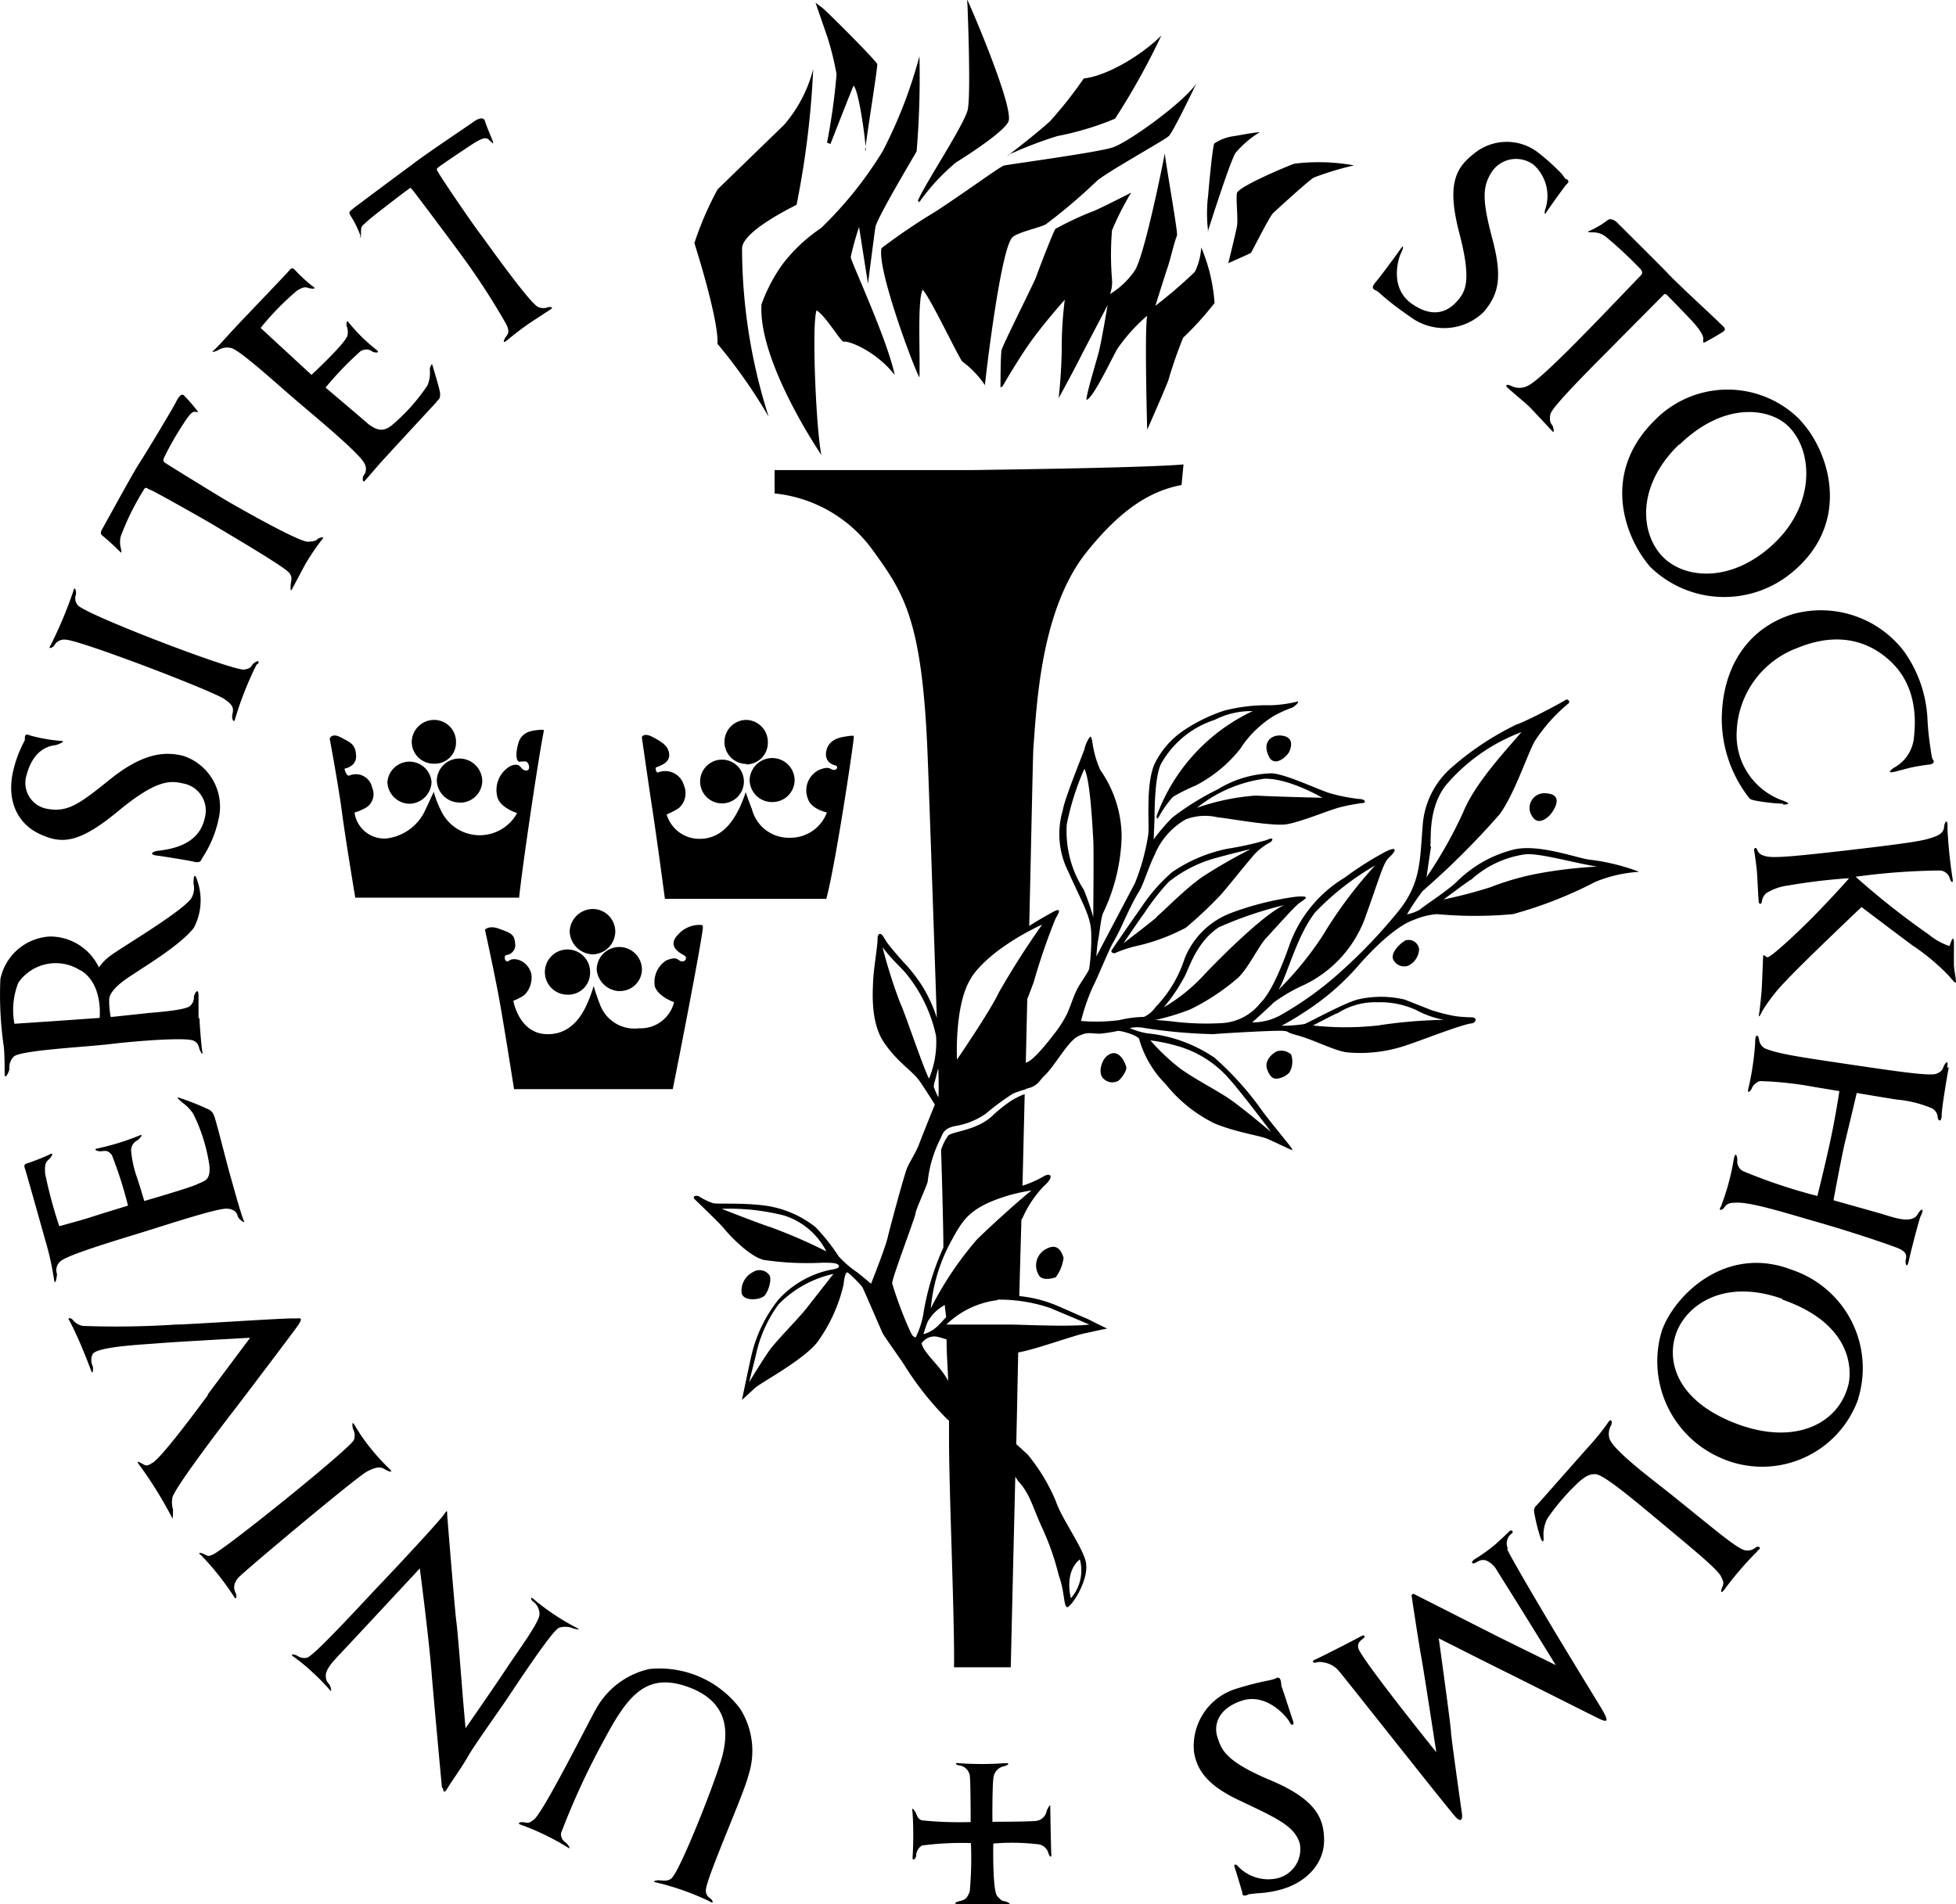 <svg id="Layer_1" data-name="Layer 1" xmlns="http://www.w3.org/2000/svg" viewBox="0 0 160 155.8"><title>stockholms_universitet</title><path d="M148.23,36.81c.12.14.06.24-.07.35s-1.55,2.11-1.7,2.35-.11-.12-.06-.28a3.43,3.43,0,0,0-.94-3.64,2.39,2.39,0,0,0-3.39.51c-.82,1.22-.85,2.33,0,5.52s.52,4.55-.7,6a4.63,4.63,0,0,1-6,.41c-2.36-1.64-2.46-2-2.83-2.17s-.28-.35,0-.69c.42-.49,1.82-2.4,2.06-2.75s.2,0,0,.39-1,2.84.91,4.16,3.11.45,3.75-.31,1.11-1.65.12-5.46c-1.05-4-.33-5.34,1.19-6.53a4.21,4.21,0,0,1,5.36,0,18.4,18.4,0,0,1,1.72,1.55c.19.19.3.4.4.5s.12,0,.18.11ZM22.08,82.28c.06-.14.21-.07.41,0a13.43,13.43,0,0,0,2.53.44c.42,0-.29.32-.52.35-.6.07-1.79.43-2.32,2.42a2.15,2.15,0,0,0,1.56,2.76c1.75.36,2.67-.3,5.24-2.37s4.42-2.39,6.1-1.91a4.38,4.38,0,0,1,2.8,5.14,9.16,9.16,0,0,1-1.35,3.21c-.11.29-.24.39-.68.28s-2.66-.46-3-.5c-.68-.07-.39-.33,0-.38,1.08-.14,3.44-.43,3.91-2.74a2.25,2.25,0,0,0-1.83-2.79c-1.07-.26-2.24-.23-5.26,2.27-3.25,2.69-4.64,2.69-6.39,1.89S20.62,87.81,21,85.56a9.82,9.82,0,0,1,1-2.84c.07-.1,0-.34.07-.44Zm99.74,94.91c-.23,0-.18-.19-.22-.33s-.57-1.92-.63-2.06.11-.21.23-.08a3.41,3.41,0,0,0,3.29,1.05,2.44,2.44,0,0,0,1.82-2.89c-.46-1.4-1.83-2-4.82-3.43-2.7-1.24-3.57-2.5-3.82-4a4.91,4.91,0,0,1,3.47-5.19c2.26-.7,2.8-.63,3.25-.86s.39.53.44.67c.22.6.81,2.47.94,2.83s-.12.44-.29.08-1.84-2.41-3.89-1.74-2.31,2.09-2,3,.5,1.9,4.29,3.49,4.42,3.14,4.43,4.93c0,2-1.57,3.54-3.67,4.07a9.11,9.11,0,0,1-1.82.27l-.62.07c-.1,0-.18.11-.36.11ZM150,41a7.44,7.44,0,0,0,1.52-.9c.19-.16.56,0,.78.23s3.44,3.41,4.1,4.11c.88.94,3.81,3.62,4.18,4s.73.56.35.81-1.19.71-1.43.83-.17,0-.17-.25-.19-.69-1-1.55-1.76-1.83-1.93-2-.23-.16-.38,0-3.47,3.49-4.2,4.24-4.88,4.82-5,5.47.09.8.17.93.19.67,0,.47-1.56-1.68-1.88-2S143.49,54,143.3,53.8s-.06-.28.27-.15a1.5,1.5,0,0,0,1.43,0c1-.48,4.58-4.22,5.09-4.73s4-4.16,4.11-4.27.22-.25,0-.53a35.1,35.1,0,0,0-2.83-2.64,1.69,1.69,0,0,0-1-.37c-.28,0-.65,0-.35-.14ZM29.8,67.22a19.61,19.61,0,0,0-1.45-1.32c-.19-.16-.08-.37.08-.64s2.42-4.42,2.94-5.22c.7-1.08,2.79-4.57,3-5s.46-.79.67-.59a12.1,12.1,0,0,1,1.06,1.21c.18.26.08.13-.2.13s-.63.55-1.26,1.55a22.45,22.45,0,0,0-1.23,2.23c-.13.28.05.36.21.47s4.09,2.54,5,3.07,5.85,3.35,6.58,3.31.68-.15.8-.24.59-.2.39,0a19.37,19.37,0,0,0-1.37,2c-.32.58-1.06,2-1.16,2.17s-.1-.14-.08-.44.24-.67-.29-1.1c-.92-.76-5.32-3.33-5.94-3.71s-4.92-2.81-5.22-2.91-.41-.34-.58,0A21.29,21.29,0,0,0,29.87,66a2,2,0,0,0,0,.89c.08.37.09.51-.05.35ZM49.49,41.4a8,8,0,0,0-.82-1.66c-.14-.28-.15-.28.22-.58.16-.13,4-3,4.78-3.56,1-.8,4.58-3.18,5-3.49s.89-.49,1-.1.57,1.43.65,1.68-.05.1-.32-.15-.6-.15-1.58.5-2.36,1.58-2.55,1.74-.16.17-.07.34c.22.43,2.75,4.16,3.47,5.1.58.77,4.09,5.74,4.76,6a1.06,1.06,0,0,0,.84,0c.21,0,.46,0,.11.23s-1.4.91-1.78,1.17q-.88.62-1.71,1.31c-.41.35-.3,0-.11-.27s.32-.4.05-1A57.65,57.65,0,0,0,57.76,43c-.42-.59-3.76-5.06-4-5.34s-.16-.21-.46,0-2.89,2.19-3.28,2.56-.46.35-.49.73c0,.23,0,.79-.08.5ZM167.25,56.48c2.37,2.48,4.27,8.34-.61,12.41A8.66,8.66,0,0,1,155,68.49c-2-2.27-4.14-7.57.35-12a8.33,8.33,0,0,1,11.93,0Zm-9.92,2c-3.55,3.45-3.12,7.35-1.3,9.19s5.71,2.13,9.13-1.15,3.14-7.74,1-9.66c-1.6-1.41-5.2-1.86-8.78,1.62Zm14.7,78a8.34,8.34,0,0,1-11.47,4.81A8.61,8.61,0,0,1,155.93,131c1-2.88,5.22-7.13,10.67-5A8.48,8.48,0,0,1,172,136.53Zm-6.23-8.11c-4.84-1.73-7.92.56-8.71,2.87s.11,5.52,5,7.36c4.73,1.77,8.29,0,9.1-3.18.3-1.19.37-5-5.41-7Zm.08-40.51a16.38,16.38,0,0,1-2.14-.23c-.49-.1-.56-.11-.71-.31A10.53,10.53,0,0,1,160.84,81c0-4.13,2-7.52,5.9-8.68a8.56,8.56,0,0,1,9,3.06A10.38,10.38,0,0,1,177.67,81q.06,1.15.24,2.29c.1.65.1.83.23,1s-.06.34-.3.36-1.19.16-1.66.28l-1.19.31c-.52.12-.5,0-.1-.31a3.14,3.14,0,0,0,1.64-2.26c.17-1.3.38-4.16-1.69-6.27-1.53-1.56-4.1-2.81-7.78-1.3a7.61,7.61,0,0,0-5,6.88,5.65,5.65,0,0,0,3.64,5.57c.56.2.87.36.15.38Zm13.42,2a40,40,0,0,0,.4,4c.14.67-.15.36-.2.12a.9.9,0,0,0-.79-.66,54.61,54.61,0,0,0-6.92.51,63.17,63.17,0,0,0,6,4.74,5.22,5.22,0,0,0,1.58.9c.14,0,.07.11.14-.08s.36-1.11.32.18c0,.31,0,1.23,0,1.46s.11.88.13,1c.1.69,0,.55-.53-.08a18,18,0,0,0-3-2.51c-.57-.41-4.16-3.13-4.16-3.13s-5.16,4.9-6.14,6a13.54,13.54,0,0,0-2,2.55c-.17.37-.3.55-.24.2s.2-1.64.23-2.25.09-2.22.1-2.39c0-.33.15-.08.33,0s1.73-1.3,3.32-2.87c1.21-1.19,3.23-3.38,3.38-3.6a48.15,48.15,0,0,0-5,.6,4.34,4.34,0,0,0-1.79.64,1.12,1.12,0,0,0-.34.66c0,.21-.23.31-.26,0s-.1-1.74-.13-2.26-.21-1.74-.24-1.91.14-.32.24-.08a.71.71,0,0,0,.48.48c.58.23,1.35.23,7.06-.43s6.14-.82,6.71-1,1-.38,1.05-.89c0-.3.29-.87.28.06Zm.11,19.57c-.11.52-.58,3.32-.58,3.89s-.27.57-.33.19a.86.86,0,0,0-.53-.76,9.61,9.61,0,0,0-2.83-.69c-2-.32-3.26-.54-3.26-.54s-.61,2.6-1,4.18c-.43,2-.9,4.6-.9,4.6l3.8,1.07c1,.29,2.58.93,3.08.08.35-.59.57-.46.24.17-.11.22-.81,2.92-.92,3.46-.2,1-.34.37-.3.13s.23-.65-.65-1-3.86-1.35-6.48-2.1-5.62-1.71-6.81-1.61c-.59,0-.75.18-.89.39s-.55.36-.27-.1a19.71,19.71,0,0,0,1-3.6c.17-1.17.36-.36.33-.13a.88.88,0,0,0,.55.89,45.28,45.28,0,0,0,6,2s.6-2.4,1-4.24c.48-2.18.8-4.34.8-4.34l-2.05-.34a28.8,28.8,0,0,0-4.44-.48,1.06,1.06,0,0,0-.68.6c-.06.2-.45.58-.24-.14a22.89,22.89,0,0,0,.52-3.56c0-1,.31-.56.32-.28a1,1,0,0,0,.45.69c1.06.46,2.94.73,6.78,1.3s6.75,1,7.27.79.51-.4.62-.64.41-.59.26.14Zm-15.66,39.59a26.53,26.53,0,0,0-2.64,3.06c-.41.56-.35.12-.24-.1.19-.41.07-.53-.08-.88-.26-.58-2.23-2.19-4.78-4.32s-4.79-4-5.48-4.07c-.34,0-.64,0-1.34.6a18.29,18.29,0,0,0-2.6,3,2.87,2.87,0,0,0-.32,1.63c0,.38-.11.33-.25,0a15.64,15.64,0,0,1-.53-2.14.61.61,0,0,1,.22-.56c.4-.43,3.73-4.22,4.22-4.76a19.67,19.67,0,0,0,1.55-1.91c.32-.54.42-.15.32.12a1.4,1.4,0,0,0-.15,1.1c.33,1,3.48,3.32,5.3,4.78,3.56,2.87,5.3,4.37,5.89,4.38a1,1,0,0,0,.78-.25c.17-.14.58,0,.13.28Zm-20.46-.17c.17.43,1.87,3.36,3.65,6.34s3.82,6.28,4.1,6.76c.54.94.56,1.17-.37.7-1.35-.67-6.77-3.4-7.65-3.83s-5.33-2.68-5.33-2.68,1,7.23,1,7.64.86,6.43.9,6.73,0,.78-.5.27-9.1-11.43-9.53-11.92a2,2,0,0,0-1.25-.74,1.3,1.3,0,0,0-.67,0c-.22.08-.38-.12-.07-.24s3.44-1.72,3.74-1.9.45,0,.16.21-.44.4-.36.75c.19.83,6.38,8.52,6.38,8.52s-1.06-6.91-1.23-7.79-.79-5-.79-5,0-.26.26-.12l7,3.55,4.53,2.23s-3.4-5.52-4.8-7.72a1.83,1.83,0,0,0-.92-.85c-.48-.1-.63.11-.9.22s-.36-.11.06-.36a13.93,13.93,0,0,0,1.42-1c.34-.27,1.22-1.11,1.36-1.25s.36,0,.2.18a1,1,0,0,0-.34,1.24Zm-37.38,21c0,.28.06,3.63.09,4.05,0,.19-.15.14-.27-.28A1,1,0,0,0,105,173a18.14,18.14,0,0,0-3.75-.07s-.08,3.87.33,4.31.44.38.61.41.59.25.31.23c-.52,0-3.44,0-4.1,0-.48,0-.24-.17.17-.26s.61-.31.76-.82a30.06,30.06,0,0,0,.09-3.91,25.07,25.07,0,0,0-4,.2,1,1,0,0,0-.48.81c0,.27-.33.52-.29.15a29.76,29.76,0,0,0,0-3.62c-.07-.48,0-.41.2-.12s.13.55.55.72a30,30,0,0,0,4,.14s0-3.29-.07-3.79a1,1,0,0,0-.84-.84c-.24,0-.45-.23-.14-.19a26.25,26.25,0,0,0,3.91,0c.42,0,.17.18-.14.26a1.05,1.05,0,0,0-.83.8c-.14.51-.11,3.74-.11,3.74s3.07,0,3.62-.08a1,1,0,0,0,.82-.82C105.73,170,105.94,169.62,105.91,169.91Zm-27.76,7.86a21.68,21.68,0,0,0-4.44-1.59c-.48-.08,0-.21.27-.18s.74.09,1-.22c.76-.82,3.76-8.39,4.16-10.17s.47-4.24-2.88-5.44-4.88.66-6.78,4.22a60.73,60.73,0,0,0-3.59,7.76.79.79,0,0,0,.35.73c.31.25.49.66.19.42a20.93,20.93,0,0,0-3.85-1.86c-.3-.09-.06-.26.32-.18s.46,0,.76-.22c.75-.52,4.56-8.15,5.06-9a6.64,6.64,0,0,1,4.4-3.33,8.26,8.26,0,0,1,7.41,3.23,6.43,6.43,0,0,1,.69,5.47c-.33,1.44-3.47,8.45-3.48,9.4a.71.71,0,0,0,.36.66c.2.17.32.47,0,.29Zm-22-9.36s-.66-7.09-.86-9.55c-.23-2.86-.95-8.38-.95-8.38s-5.58,6-6.3,6.76-1.39,1.45-1.39,2,.23.6.32.78.19.62.05.45a18.31,18.31,0,0,0-1.53-1.56,14.3,14.3,0,0,0-1.47-1.2c-.38-.26.09-.21.3-.08a1,1,0,0,0,.77.16c.53-.06,4.54-4.47,6-6S56,146.49,56.32,146s.24-.19.27.18.62,7.75.74,8.59.49,5.75.54,6.31l.21,2.42s2.56-3.69,3.42-5,2.64-3.7,2.63-4.33a1.27,1.27,0,0,0-.57-1.07c-.12-.12-.21-.42.06-.19a19.57,19.57,0,0,0,3.53,2.36c.54.25-.27.09-.41,0a1.79,1.79,0,0,0-1,0c-.58.2-3.8,5.14-4.44,6.08s-2.6,3.69-3,4.42-1.49,2.27-1.7,2.64-.32.36-.37,0ZM49,138.68a15,15,0,0,0,1.3,1.89,18.35,18.35,0,0,0,1.6,1.75c.3.29-.12.18-.4,0s-.6-.3-1.49.18-10.19,8.27-10.54,8.71-.39.79-.21,1.19,0,.58-.08.39a22.49,22.49,0,0,0-2.71-3.43c-.41-.3,0-.23.28-.08s.36.15.67,0c1-.43,11.37-8.79,11.53-9.38a1.08,1.08,0,0,0-.08-.9C48.81,138.73,48.77,138.31,49,138.68ZM41,76.45a27.74,27.74,0,0,0-1.77,4.47c-.09.4-.29,0-.23-.31.1-.5.17-.77-.67-1.33-1.09-.72-11.89-4.85-13-4.85a.92.92,0,0,0-.89.48c-.17.22-.54.32-.31,0A34.65,34.65,0,0,0,26,70.46c.08-.49.27,0,.21.28a.86.86,0,0,0,.2.92c1,.88,12.71,5.36,13.58,5.22.59-.1.53-.29.73-.48s.62-.37.35.05ZM37,136.18l3.46-4.63s-6.07.33-7.37.44-5.08.27-5.5.88a1.09,1.09,0,0,0,0,1c.05.28,0,.72-.13.39q-.43-1.16-.92-2.3c-.33-.76-.78-1.7-.9-1.87s.13-.21.32,0a1.33,1.33,0,0,0,.82.49,74.13,74.13,0,0,0,7.59-.11c1.09,0,9.12-.56,9.79-.5.36,0,.67-.14.25.52-.24.37-5,6.65-5.4,7.16s-4.83,6.28-4.91,7a2,2,0,0,0,.05.94c0,.25,0,.92-.07.69a34,34,0,0,0-2.7-4.35c-.34-.44.11-.15.39,0s.44,0,.74-.17c.87-.58,4-4.86,4.49-5.51Zm.51-22.82c.23.66.94,3.53,1.29,4.79.13.44.92,3.37,1.16,3.86.12.24-.41-.13-.51-.39a.69.69,0,0,0-.31-.47,1.17,1.17,0,0,0-.53-.16c-.73-.09-4.92,1.3-7,1.94s-6.26,1.89-6.69,2.39a.91.91,0,0,0-.26,1c0,.23-.14,1-.23.53a22.53,22.53,0,0,0-.56-2.69c-.34-1.21-1.73-6.17-1.81-6.39s-.12-.38.08-.46a18.84,18.84,0,0,0,1.86-.73c.44-.26.27.12,0,.37s-.35.37-.31,1.15a35.77,35.77,0,0,0,1.16,4.32s2-.54,2.72-.78,2.9-.9,2.9-.9a32.57,32.57,0,0,0-1.32-4.14c-.33-.42-.54-.34-.87-.31s-.66-.16-.35-.22A20.46,20.46,0,0,0,31.41,115c.39-.19,0,.3-.18.4a.92.92,0,0,0-.5.91,9.12,9.12,0,0,0,.5,2.2c.15.42.57,1.85.57,1.85s3.71-1.07,4.33-1.37,1.1-.3,1-1.52a14,14,0,0,0-1.31-4.22,3.32,3.32,0,0,0-.87-.92c-.14-.11-.62-.52-.33-.43a21.71,21.71,0,0,1,2.51,1,.91.91,0,0,1,.39.52ZM55.7,55c-.44.47-3.7,4-4.61,5l-1.24,1.43c-.17.2-.24-.18-.11-.42a.85.85,0,0,0,.11-.91c-.23-.75-4-3.85-5.68-5.29s-4.64-4.15-5.29-4.24a1.33,1.33,0,0,0-1,.16c-.21.1-.71.31-.36,0s.89-.94,1.67-1.78,4.33-4.53,4.47-4.72.28-.24.43-.08a13.43,13.43,0,0,0,1.4,1.31c.52.32.05.28-.22.21s-.37-.15-.95.19a21.91,21.91,0,0,0-3,3.07l4.16,3.84s2.9-2.69,2.95-3.26a1.29,1.29,0,0,0-.06-.69c-.07-.22,0-.6.14-.35a14.23,14.23,0,0,0,2.27,2.24c.36.26-.06.27-.26.18s-.42-.35-1-.08a26.78,26.78,0,0,0-2.89,3s3,2.54,3.52,3c.73.53,1.24.66,2,0a15.54,15.54,0,0,0,2.81-3.17,2.58,2.58,0,0,0,.2-1.29c0-.25.17-.57.22-.36S56,54,56,54.31s0,.38-.3.66ZM36.32,105.41c0,.35.12,2,.23,2.76.06.41-.19-.1-.26-.32a.79.79,0,0,0-.44-.6c-.58-.3-4.62,0-7,.29-2.15.24-7.13.49-7.72,1a1.25,1.25,0,0,0-.36,1c0,.23-.41,1-.39.41,0-.34,0-1.84-.09-2.35a29.54,29.54,0,0,1-.26-5.39,4.38,4.38,0,0,1,4.06-3.49,4.42,4.42,0,0,1,4,2.53,4.12,4.12,0,0,1,1-1c.82-.62,6.21-3.8,6.62-4.77a1.59,1.59,0,0,0,.12-1.07c0-.64.09-1.07.39,0A4.83,4.83,0,0,1,35.86,98c-1,1.34-4,3.16-4.6,3.57s-2.33,1.38-2.33,2.35a6.89,6.89,0,0,0,.13,1.39l3-.32c.65-.07,3.18-.23,3.51-.61a.9.9,0,0,0,.29-.71c0-.18.41-1,.38.05,0,.38,0,1.32,0,1.67Zm-9.74-3.91a3.72,3.72,0,0,0-5.08,1,6.07,6.07,0,0,0-.32,3.36l3.43-.23,3.54-.25s.31-2.8-1.57-3.9ZM81,84.64a1.77,1.77,0,0,0,1.81-1.77A1.81,1.81,0,0,0,81.06,81a1.8,1.8,0,1,0,0,3.6Z" transform="translate(-20 -22.1)"/><path d="M83.2,87.72A1.81,1.81,0,0,0,85,85.93a1.83,1.83,0,0,0-1.83-1.81,1.85,1.85,0,0,0-1.85,1.81A1.83,1.83,0,0,0,83.2,87.72Zm-4.14.11a1.79,1.79,0,1,0,0-3.58,1.79,1.79,0,0,0,0,3.58Z" transform="translate(-20 -22.1)"/><path d="M87.59,95.64H74.39s-.65-4.87-1-7.16-.89-6.07-.89-6.07.14-.41.91,0,1.33.76,1.33,1.49-1.05.93-1.09,1,0,.53.29.36a1.58,1.58,0,0,1,2,1.08,1.62,1.62,0,0,1-.41,1.87,5.39,5.39,0,0,1-1,.52,2.79,2.79,0,0,0,2.71,2c2.14,0,3-2.09,3.22-2.46A12.46,12.46,0,0,0,81,86.91s.27.82.5,1.36a3.11,3.11,0,0,0,3.14,2.37,3.17,3.17,0,0,0,3-2.07s-1.27-.25-1.55-1.11A1.86,1.86,0,0,1,87,85.09c.92-.37.89,0,1.21,0s.36-.33.09-.38-1-.38-.64-1.41c.35-.88,1.41-.92,1.9-1,.27,0,.3-.07.27.23C89.7,83.78,88.31,93,87.59,95.64Zm-19.11,4.54a1.89,1.89,0,0,0,1.85-1.85,1.85,1.85,0,0,0-1.81-1.86,1.91,1.91,0,0,0-1.92,1.81,1.94,1.94,0,0,0,1.87,1.9Zm2.18,3a1.79,1.79,0,0,0,1.85-1.75,1.85,1.85,0,0,0-3.7,0A1.94,1.94,0,0,0,70.66,103.19Zm-4.24.3a1.79,1.79,0,0,0,1.85-1.81,1.85,1.85,0,1,0-1.85,1.81Z" transform="translate(-20 -22.1)"/><path d="M75.05,111.21h-13s-.77-4.89-1.18-7.18-1.2-5.86-1.2-5.86.31-.4,1.17-.08,1.24.42,1.29,1.15a.82.82,0,0,1-.74,1c-.25.19,0,.67.23.47.46-.36,1.56,0,1.84,1.06a2,2,0,0,1-.57,1.74,4.3,4.3,0,0,1-.9.47s.47,2.78,2.86,2.73c2.23,0,3.06-2.25,3.24-2.62a12.53,12.53,0,0,0,.47-1.32s.27.91.5,1.46a3,3,0,0,0,3.21,2,2.82,2.82,0,0,0,2.87-2.14s-1.27-.42-1.57-1.27a2.08,2.08,0,0,1,.93-2.14c.92-.39.92,0,1.23.07s.59-.3.18-.52c-.24-.13-1.39-.7-.45-1.66a2.35,2.35,0,0,1,1.73-.8c.27,0,.32,0,.3.27-.11,1.19-1.89,10.37-2.46,13.17ZM55.51,84.58a1.72,1.72,0,0,0,1.79-1.72A1.79,1.79,0,0,0,55.53,81a1.83,1.83,0,0,0-1.85,1.79A1.79,1.79,0,0,0,55.51,84.58Zm2.12,3.19A1.81,1.81,0,0,0,59.45,86a1.87,1.87,0,0,0-1.85-1.84A1.84,1.84,0,0,0,55.73,86,1.87,1.87,0,0,0,57.62,87.76Zm-4.14.09a1.84,1.84,0,0,0,1.81-1.77,1.81,1.81,0,0,0-3.61,0v0A1.84,1.84,0,0,0,53.48,87.86Z" transform="translate(-20 -22.1)"/><path d="M62.48,95.54H49.06s-.79-4.73-1.09-7-1-6-1-6,.14-.52.91-.11,1.22.54,1.25,1.55c0,.85-.91,1-.94,1s.14.7.41.56a1.36,1.36,0,0,1,1.84,1A1.3,1.3,0,0,1,50,88.14a4.17,4.17,0,0,1-1,.44,2.46,2.46,0,0,0,2.59,2.12,4,4,0,0,0,3.24-2.42c.18-.36.65-1.4.65-1.4a8.1,8.1,0,0,0,.61,1.57,3.49,3.49,0,0,0,6.21.17s-1.33-.4-1.6-1.26a2.25,2.25,0,0,1,1.06-2.59c.92-.37.75.37,1.3.37.32,0,.27-.55,0-.72-.09-.05-.48,0-.61,0-.33-.16-.21-1.05,0-1.67.35-.88,1.26-.89,1.74-.94.27,0,.33-.06.27.23-.37,1.78-1.71,10.72-2,13.54Zm61.94,12.58c-.47.26-1,.82-.77,1.46.29.8.61.77.82.77a1.68,1.68,0,0,0,1-.5,1.75,1.75,0,0,0,.14-1.48A1.21,1.21,0,0,0,124.43,108.12Zm-13.9.4c-.44.38-.75,1.47-.2,1.88a1,1,0,0,0,1.06.17c.17,0,.82-.82.75-1.16s-.65-1.71-1.61-.89Zm-4.81,15.7a1.52,1.52,0,0,0-.75,2.18c.27.55,1.23.27,1.4.2A3.35,3.35,0,0,0,107,125C106.9,124.73,106.63,123.78,105.71,124.22Zm18.87-41.94c-.52,0-1.36.49-.8,1.68.46,1,1.5,0,1.66-.32s.55-1.37-.87-1.37ZM146.29,87a1.2,1.2,0,0,0-1,1.82c.5.91,1.27.18,1.46,0S148.2,87,146.29,87Zm-11.4,12.1c-.26.1-1.26,1-.89,1.57a1,1,0,0,0,1.19.44,1.57,1.57,0,0,0,.89-1.36A.86.86,0,0,0,134.89,99.07Z" transform="translate(-20 -22.1)"/><path d="M103.92,111.18c1-.2,1.08-.68,1.52-1.08.8-.73,1.91-2.8,2.73-3.21s1-.22,1.81-.22a11.31,11.31,0,0,0,1.47-.23c.37,0,1.71.4,1.74.7a8.55,8.55,0,0,0,2.15,3.65,11.8,11.8,0,0,0,4,3.22c1.75.73,3.74,1,4.35,1.27s1.77.83,1.91.88.2.07-.11-.34-1.77-2.18-2.23-2.82a25.2,25.2,0,0,0-3.91-4.36,11.78,11.78,0,0,0-5.53-2,6.35,6.35,0,0,1-1.41-.43,3,3,0,0,1,1.23,0,42.6,42.6,0,0,0,5.6.5c1-.09,5.12-.32,5.71-.27s.15.1,1.12.35c1.36.36,3.18,1.32,4.14,1.41a11.64,11.64,0,0,0,5-.64c.86-.27,4.19-1.59,5.14-1.73.34,0,.59-.5,0-.5a10.34,10.34,0,0,1-1.27-.09,14.18,14.18,0,0,1-2-.5l-2.18-.86a8.41,8.41,0,0,0-3.87,0c-1.14.32-3.87,1.82-4.32,2a11,11,0,0,1-1.87.14s1.09-.59,1.82-1.09a20.35,20.35,0,0,0,4.6-4c2.37-2.64,3.78-3.37,4.42-3.58a5.94,5.94,0,0,1,1.86-.46,34,34,0,0,0,6.22,0,34.23,34.23,0,0,0,6.74-2.64,11,11,0,0,1,3.59-.82,17,17,0,0,0-4.1-1c-1.15-.17-4.26-1.34-6.26-.8a10.08,10.08,0,0,0-4.64,2.68c-1,.89-2.63,1.91-2.91,2.19a3.47,3.47,0,0,1-1.09.41A19.48,19.48,0,0,1,136.37,95a65.25,65.25,0,0,0,6.3-6.28c1.19-1.63,2.21-4.73,2.84-5.93a13.66,13.66,0,0,1,2.78-3.13c.18-.09,0-.46-.27-.27s-3.12,1.71-4,2A23.52,23.52,0,0,0,138.62,85a6.91,6.91,0,0,0-2.25,4.72c-.23,2.72-.13,4.58-1.91,6.84a42.59,42.59,0,0,1-4.69,4.95,27.59,27.59,0,0,1-5.12,3.7,4.76,4.76,0,0,1-2.22.54s1.46-1.32,1.77-1.64a14.43,14.43,0,0,1,2.1-1.26,9.87,9.87,0,0,0,5.27-5.4c1.36-3.73,1.54-4.72,2.08-5.22s.7-.93-.25-.48a26,26,0,0,0-3.4,2.15,10.6,10.6,0,0,0-4.47,5.37c-1.11,3.18-1.93,4.41-2.42,4.88a4.31,4.31,0,0,1-3.07,1.65,22,22,0,0,1-4.2-.14c-.91-.09-1.33-.11-1.33-.11a18.76,18.76,0,0,0,2.88-.88,18.19,18.19,0,0,0,3.88-2.57c.87-.83,1.66-2.56,2.29-3.24s2.28-2.54,2.69-2.85,1.16-.67-.27-.54a24.14,24.14,0,0,0-5.32,1.34,6.6,6.6,0,0,0-3.75,3.69,10.22,10.22,0,0,1-2.39,4,2.29,2.29,0,0,1-.95.8,9,9,0,0,0-2,.26,14.93,14.93,0,0,1-3.14.07,16.24,16.24,0,0,1,1-2.87c.27-.5,1.23-2.82,1.5-3.32s.51-.9.78-1.49,1-2.19,1.41-2.82.79-2,1.32-3.07a5.94,5.94,0,0,1,2.55-2.92,4.43,4.43,0,0,1,2.66-.16c.46,0,4.39.75,5.58.56s3.5-1.17,4.41-1.4a15.28,15.28,0,0,1,1.82-.34c.32,0,.23-.33-.27-.33a14,14,0,0,1-2.21-.42c-.82-.18-3.87-1.68-5-1.68a8.83,8.83,0,0,0-4.37,1.31A21.54,21.54,0,0,0,115.88,89a16.82,16.82,0,0,0-1.51,1.77l.07-1.72c0-.43,0-3.56.57-4.52A7.74,7.74,0,0,1,119.35,81a6.56,6.56,0,0,1,3.12-.72,15.28,15.28,0,0,0-7.86,8.59s0,.41.18.06a9.34,9.34,0,0,1,1.15-1.63,13.89,13.89,0,0,1,1.84-.92,11.26,11.26,0,0,0,3.66-3,8.71,8.71,0,0,1,2.78-2.72,10.07,10.07,0,0,1,1.41-.64c.32-.09.8-.66.41-.5a10.37,10.37,0,0,1-2.14.28,14,14,0,0,0-3.76.44,13.44,13.44,0,0,0-3.43,1.7,6.94,6.94,0,0,0-2.32,2.78c-.68,1.77-.36,4.72-.46,5.63a17.75,17.75,0,0,1-1.09,4l-3.16,6s.07-1,.16-1.41.21-1.65.36-2.07a15.44,15.44,0,0,0,1.55-6.33A9.62,9.62,0,0,0,110,85.09a8.26,8.26,0,0,1-.64-2.25s-.07-.55-.2-.46a2.75,2.75,0,0,0-.45,1c-.09.32-1.64,4.08-1.77,5a6.8,6.8,0,0,0,.43,5c1.18,2.64,1.84,3.66,1.89,5a17.4,17.4,0,0,1-.16,2.95c0,.18-.59,1-.91,1.55s-.64,1.59-.91,2.18a9.77,9.77,0,0,1-1.08,1.67c-.28.37-1.7,2.22-2.29,2.31h0l.12-5.2c.12-.3.43-1.12.53-1.39a49.65,49.65,0,0,1,1.79-5.21c.32-.54.5-.93-.27-.5-.45.25-1.37.77-1.89,1.12.19-8.14.3-14,.34-14.55.28-3.7.63-11.34,4.32-16,2.92-3.66,5.34-5.06,7.8-5.53l.16-1.68c-3.25.27-14.11.41-17.34.46-2.73,0-16.11,0-16.11,0v1.91a11.31,11.31,0,0,1,8,4.6c2.51,3.49,4.06,5.55,4.51,16.61.11,2.68.42,11.61.76,21.69a11.74,11.74,0,0,0-1.13-2.5A13.18,13.18,0,0,0,94.08,101c-.46-.48-1.34-1.52-1.53-1.8s-.36-.64-.5-.68-.27,0-.27.5-.32,2.37-.36,3.37-.2,3.39.89,5,2.31,2.31,2.9,3.14c.38.53,1.26,1.94,1.26,1.94s-1,2.46-1.27,3.19-.77,1.46-1,2-1.36,4.73-1.59,5.69-1.36,3.78-1.36,3.78-1-.86-1.23-1a8.9,8.9,0,0,1-1.41-1.23,15.8,15.8,0,0,0-1.91-2.41,8.55,8.55,0,0,0-4.23-1.77c-1.91-.23-3.73-.09-4.14-.18a5.32,5.32,0,0,1-1.14-.55c-.27-.14-.59,0-.36.23s2.09,2,2.41,2.41,2,2.24,3.23,2.55a24.27,24.27,0,0,0,4.78.23c.77,0,1.23,0,1.36.23s-.46.32-.73.36a8,8,0,0,0-4.19,2.41,11.46,11.46,0,0,0-2.18,4.41c-.18.73-.82,3.82-.82,3.82s.64-.59,1.09-1,3.85-2.22,5.05-3.69A13.09,13.09,0,0,0,89,127.22c.09-.86.23-1.09.36-1a9.72,9.72,0,0,1,1.18,1.18c.14.27,1.59,3.64,1.68,3.82s1.55,2.23,1.77,2.59a25,25,0,0,0,3.5,4.41l.14.11c0,.73,0,1.27,0,1.56,0,4.24.46,14.48.41,18.62l4.64,0s.15-6.51.37-15.58a2.8,2.8,0,0,1,.22.33c1,1.06,1.18,2.12,2,3.89a21.36,21.36,0,0,1,1.34,3.85c.48,1.3.39,2.46.66,2.59s2-2.37,1.5-3.89c-.41-1.32-1.94-3.39-2.41-4.8a15.37,15.37,0,0,0-2.3-3.8l-.93-.85c.06-2.44.1-4.82.16-7.5,0,0,0,0,0,0,1.36-.23,4.53-1.38,5.42-1.56.73-.15,1.5-.34,1.86-.39-1.31-.62-1.44-.73-1.79-.87s-1.41-.62-2.3-1a10.53,10.53,0,0,0-3.1-.79c.05-2.18.11-4,.17-6.24l.11-.19a9,9,0,0,1,1.7-2.54c1-.89.51-1.14,0-.82a9,9,0,0,1-1.72.76l.18-7.5a6.59,6.59,0,0,0-1.14.57,11.69,11.69,0,0,0-1.41,1.12C100,114.58,98,114.64,97.57,115a4,4,0,0,0-.59,1.19c.09,2.65.22,7.93.18,8a21.23,21.23,0,0,0-1.65,5.53,7.42,7.42,0,0,1-.61,1.81c-.26-.12-.23-.11-.41-.43a31.19,31.19,0,0,1-1.51-4c0-.5,1.91-5.46,1.91-5.73s1-2.41,1-2.64a10,10,0,0,1,1-3.39c.21-.38.2-.9,1.23-1.11a6.08,6.08,0,0,0,2.5-1,20.78,20.78,0,0,1,2.25-1.66,8.79,8.79,0,0,1,1.08-.36h0Zm-8,19a3.44,3.44,0,0,1,1.37-1.31c0,.33.09.71.1,1-.16.15-.42.47-.58.61a2.78,2.78,0,0,1-1.27.78,10.9,10.9,0,0,1,.38-1.11Zm.68,1.28c.15,0,.65.18.83.22,0,1.28.1,2.35.13,3.4-.67-1.28-1.9-2.14-2.18-3.06A1.27,1.27,0,0,1,96.6,131.45Zm14.33-31.61c.1-.17,1.73-2.53,2.44-3.53a14,14,0,0,1,2.5-2.86,12.4,12.4,0,0,1,4.53-1.92,25.77,25.77,0,0,0,3.21-.71c.55-.25.55-.07.34.16A4.93,4.93,0,0,0,122.61,92c-.87,1-2.6,3.19-2.85,3.41A33.26,33.26,0,0,1,117,98a15.9,15.9,0,0,1-4.05,1.5,9.84,9.84,0,0,0-1.77.59C111,100.09,110.86,100,110.93,99.84Zm3.67-2.73c1.14-1,2.23-2.18,3.71-3.25a42.23,42.23,0,0,1,4-2.3s-1.68.39-3.18.82a10.75,10.75,0,0,0-3.53,1.86,19.63,19.63,0,0,0-2,2.56c-.36.48-1.7,2.46-1.7,2.46s1.94-1.47,2.73-2.14Zm-13,31.31a12.93,12.93,0,0,1,4.35.7c.73.32,1.21.5,3.16,1.34-1.74.2-5.45,0-6.51,0s-5.19,0-5.19,0a7.28,7.28,0,0,1,4.19-2Zm6.73,21.25a3.45,3.45,0,0,1-.73,3.18S107,150.76,108.34,149.67ZM97.76,123.73c.86-1.59,1.34-2.42,3.1-3.23a13.6,13.6,0,0,1,3.52-1c-.55.41-2.73,2.32-4.46,4a27.77,27.77,0,0,0-3.78,5.64A14,14,0,0,1,97.76,123.73Zm31.6-18.7a5.75,5.75,0,0,1,3.32-.93,7.08,7.08,0,0,1,3.17.64,7.9,7.9,0,0,0,2.25.8,39.43,39.43,0,0,0-5.39.46,24.31,24.31,0,0,1-5.31,0S128.91,105.21,129.36,105Zm10.94-10.92A8.24,8.24,0,0,1,144.74,92c1.17-.13,3.9.68,5.9,1a37.61,37.61,0,0,0-4.73.55,21.87,21.87,0,0,0-4,1.14,37.88,37.88,0,0,1-3.82,1s1.57-1.18,2.25-1.64ZM137,91.33c.09-.59-.2-3,1.21-4.91A15,15,0,0,1,144.45,82c-1.23,1.46-3.78,4.14-4.76,6.55a36.05,36.05,0,0,1-3,5.32s.27-1.91.37-2.5Zm-13.7-5.51c2-.14,4.87,1.55,4.87,1.55s-3.87-.09-5.46-.18a18.61,18.61,0,0,0-4.8,1A11.19,11.19,0,0,1,123.31,85.83Zm4.35,10.85a22.08,22.08,0,0,1,4.83-3.76,36,36,0,0,0-4.28,5.73,27,27,0,0,1-3.64,4.46c.68-1,1.52-4.53,3.09-6.44Zm-10.8,5.43c.44-.82,1-2.9,2.84-4.13a30.76,30.76,0,0,1,5.36-1.82c-1.77.77-5.78,4.87-6.54,5.69a14.36,14.36,0,0,1-3.32,2.68,13.91,13.91,0,0,0,1.65-2.42Zm-.06,5.73a8.74,8.74,0,0,1,3.4,2.15c1,1,3.78,4.73,3.78,4.73s-2.31-1.95-3.37-2.68-2.78-1.59-4.05-2.5a17.38,17.38,0,0,1-2.45-2.31,14.13,14.13,0,0,1,2.7.61Zm-8.12-12.91a8.83,8.83,0,0,1-1.41-5.37A21.84,21.84,0,0,1,108.7,85c.5.91.68,5.05.73,5.82s0,5.41,0,6.32a20.88,20.88,0,0,0-.75-2.18Zm-9.21,7.14c1.6-2.41,5.67-4.29,5.78-4.3a65.5,65.5,0,0,0-3.55,5.57c-.73,1.55-3.41,5.46-3.41,5.46S98.05,104.19,99.47,102.07ZM94,101.61a12,12,0,0,1,2.57,5.25,7.71,7.71,0,0,1-.58,3.49c-.58-1.19-2-5.48-2.37-6.23a42.83,42.83,0,0,1-1.43-4.52C92.93,100.55,93.28,100.85,94,101.61Zm2.4,9.35a.88.88,0,0,1,.07-.4c.11-.36.29-1.24.29-.94,0,.1.05,1.69,0,2.26a6.48,6.48,0,0,1-.4-.92ZM87.63,124.5a42.9,42.9,0,0,0-4.6-2c-.82-.25-4-1.5-4-1.5a18.16,18.16,0,0,1,5.12.55,5.88,5.88,0,0,1,3.48,3Zm.55,1.82L86,129.1c-.59.77-2.14,2.32-2.91,3.28-.47.59-1.82,2.82-1.82,2.82s.45-1.76.55-2.18a10.76,10.76,0,0,1,1.87-4.21,9,9,0,0,1,4.46-2.48Z" transform="translate(-20 -22.1)"/><path d="M81.67,126.14a1.7,1.7,0,0,0-1,1.78c.18.68,1.59.55,1.91.14s.59-1.41.32-1.68a1,1,0,0,0-1.27-.23Zm1.19-70A45.38,45.38,0,0,1,80.7,42.4c.07-1.46,4.44-3.51,4.46-3.55a73,73,0,0,0,1.36-11.1,11.23,11.23,0,0,1-2.37,4.55L78.7,37.59a26.75,26.75,0,0,0-1.9,4.4c.09.27,2,6.28,1.89,8.24a43.51,43.51,0,0,1,4.16,5.92Z" transform="translate(-20 -22.1)"/><path d="M87.18,59.26c-.41-1.91-.8-10.54-.39-11.76.68.34,2,2.58,2.21,2.55.55-.07,2.73.86,4.19,2.73-.64-3-3.6-9.31-3.6-9.65a23.58,23.58,0,0,1,.68-2.46L91,45.31s.57-4.44.61-4.64c.16-.8,3.23-5.92,3.37-6.19a73.38,73.38,0,0,0,.23-7.78,38.21,38.21,0,0,1-3,7.76,31.58,31.58,0,0,1-5.05,6.3,13.24,13.24,0,0,0-3.18,3A13.44,13.44,0,0,0,82.29,47c-.29,4.71,4.89,12.31,4.89,12.31Z" transform="translate(-20 -22.1)"/><path d="M90.76,34.41c.31-2.39,1-6.51,1-7.07-.34-.55-4.2-4.38-4.47-4.58l-.58-.44,1,2.9a24.49,24.49,0,0,1,.72,2.95,51,51,0,0,1-.78,5.6l.28.11s1.62-4.15,1.89-4.77c.44.38,1,4.55,1,5.3Zm4.44,4.23a16.89,16.89,0,0,1,3-3.25c1.16-.72,4-2.58,4.3-3.37.4-1.16-2.82-8.74-3.36-9.91-.05-.11,0,.41,0,.41s.31,7.56,0,8.64c-.46,1.46-3.53,6.06-4.06,7.37Zm7.24-3.85a33,33,0,0,1,4.06-1.56,23.81,23.81,0,0,0,4.71-1.42A57.57,57.57,0,0,0,115,25c-1.4,1.43-4.27,3.28-6.35,3.52A34.32,34.32,0,0,1,105.91,32c-1.08,1-3.48,2.84-3.48,2.84Z" transform="translate(-20 -22.1)"/><path d="M100.56,53.64c.44-3.93,1.46-11.38,2.26-12.13.47-.43,2.25-.78,2.73-1.06A45,45,0,0,0,109.62,37c.59-.65,5.66-3.43,6-3.78s1.82-3.41,2.24-4.29c-1,1.51-5.45,4.74-6.81,5.22-1.19.42-8.6,1.4-8.94,1.5s-2.9,2-5.57,3.75a50.39,50.39,0,0,0-4.43,3c-.41,1.67,2.69,9.93,3.1,10.58.07-2-.18-6.26.26-7.18.65.68,2.95,5.57,3.25,5.88a7.68,7.68,0,0,1,1.89,2Z" transform="translate(-20 -22.1)"/><path d="M102,53.72s1.36-2.37,2.46-3.87,2.64-3.23,2.64-3.23a30.57,30.57,0,0,0-.25,3.82c0,2-.25,4.23-.25,4.23s1.18-2.14,2-3.78l2-3.82s-.5,3-.73,3.87c-.27,1-1,3.38-1,3.87.5,0,2.26-3.76,2.53-4.17a14.15,14.15,0,0,1,2.44-2.71c-.23,1.18,0,9.33,0,9.33s1.45-3.28,1.73-4.05a36.72,36.72,0,0,1,1.21-3.48,25.58,25.58,0,0,0,2.57-2.84,14.17,14.17,0,0,0-1.09-4.55,5.25,5.25,0,0,1-.52,2,39.58,39.58,0,0,1-3.23,2.78s.75-2.41,1-3.14.52-2,.77-2.62c.07-.32-.91-5.78-1-6.71-.32,1.68-1.75,8.62-2.48,9.62a6.59,6.59,0,0,1-2,1.89,2.81,2.81,0,0,0,.16-1.21,24.86,24.86,0,0,1,0-4,23.3,23.3,0,0,1,1.57-3.09s-2.64,1.36-3.19,1.55a27.33,27.33,0,0,0-3,1.41c-.14.14-1.25,3-1.61,4-.27.66-2.71,5.51-2.8,5.92s-.09,3.06-.09,3.06Zm16.79-12.66s1.84-5.8,2.27-6.44a8,8,0,0,1,2-1.71c-.8.07-1.71.27-2.21.34a3.72,3.72,0,0,0-1.52.59c-.14.18-.48,3.85-.5,4.21A11.86,11.86,0,0,0,118.83,41.06Zm1.64,2.59s1.82-.8,1.89-.86,1.5-2.93,1.8-3.23,2.87-2.64,3.34-2.93a25,25,0,0,1,3.3-1,16.29,16.29,0,0,0-4.87-.14c-.46.14-4.62,1.89-4.71,2.41s.11,2.14,0,2.73S120.47,43.65,120.47,43.65Z" transform="translate(-20 -22.1)"/></svg>